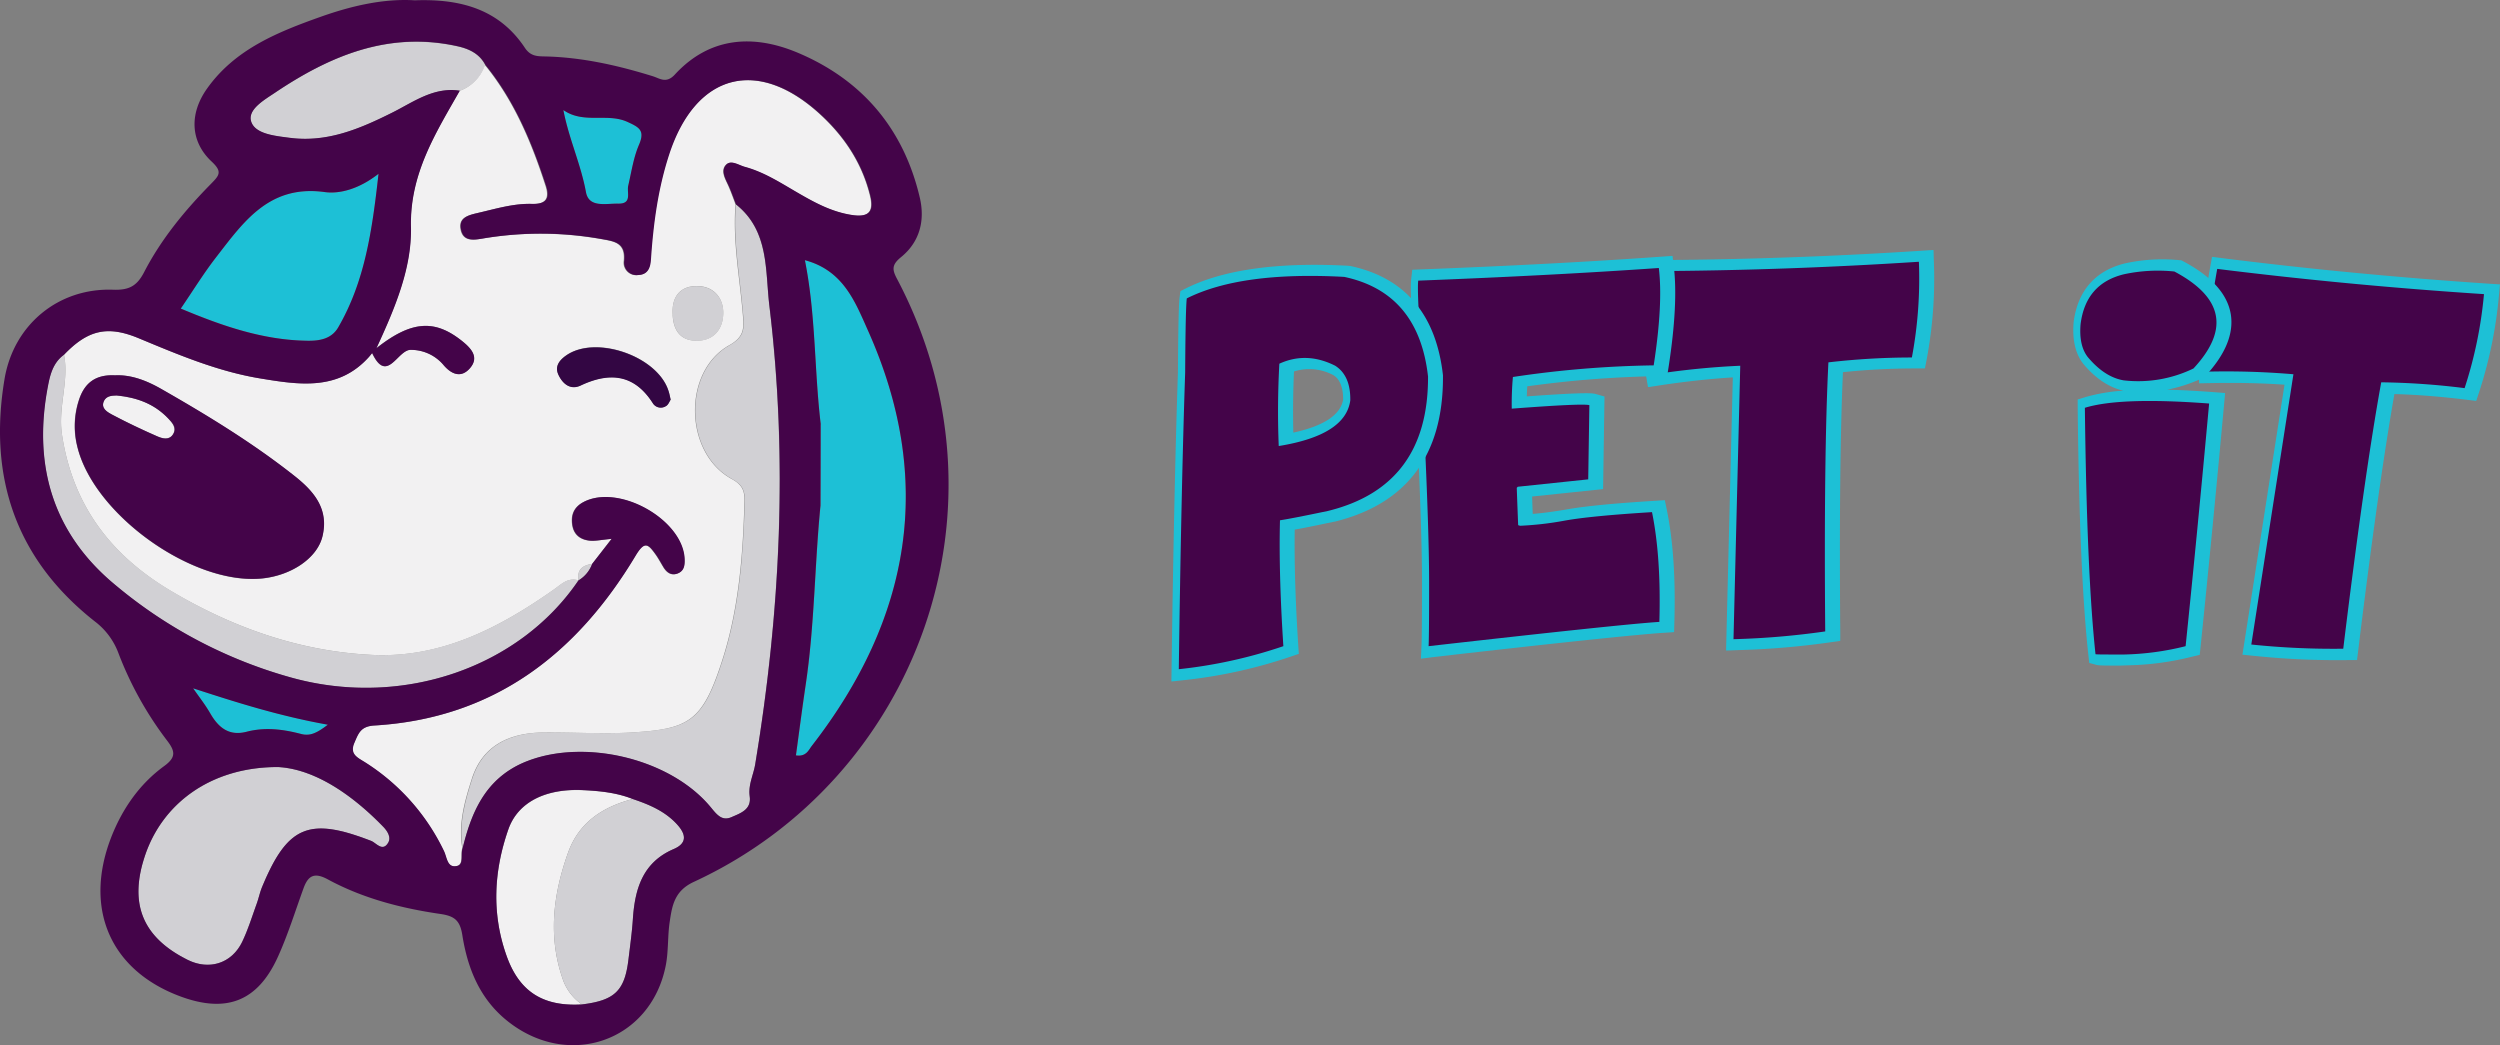 <svg xmlns="http://www.w3.org/2000/svg" viewBox="0 0 784.7 328.1"><rect x="0" y="0" width="784.7" height="328.1" fill="#808080" stroke="none"/><defs><style>.cls-1{fill:#1dc0d6;}.cls-2{fill:#440449;}.cls-3{fill:none;}.cls-4{fill:#d1d0d4;}.cls-5{fill:#f2f1f2;}.cls-6{fill:#330643;}</style></defs><title>logo-petit</title><g id="Capa_2" data-name="Capa 2"><g id="Capa_8" data-name="Capa 8"><path class="cls-1" d="M703.86,205.49l13.2-84.74c-7-.5-14.89-.67-23.37-.5l-3.43.07-.12-3.43c-.26-7.13.92-17.92,3.59-33l.58-3.26,3.29.41c27.47,3.46,55.57,6.13,83.52,8l3.58.23-.34,3.58a137.73,137.73,0,0,1-6.23,30.28l-.9,2.71-2.84-.35c-8.14-1-15.8-1.62-22.84-1.8-3.33,18.93-7.15,46-11.36,80.5l-.37,3-3.05,0a251.88,251.88,0,0,1-29.27-1.33Zm21.24-91L711.88,199.3c7.12.64,14.41,1,21.76,1,4.3-35,8.19-62.15,11.57-80.77l.53-2.89,2.93,0a226.41,226.41,0,0,1,23.7,1.55A130.11,130.11,0,0,0,777,95.71c-25.77-1.74-51.64-4.2-77-7.33a188.75,188.75,0,0,0-2.93,24.85c8.87-.08,17,.21,24.3.88Z"/><path class="cls-2" d="M779.67,92.32a133.64,133.64,0,0,1-6.08,29.51A228.64,228.64,0,0,0,747.42,120q-5.24,28.8-11.92,83.62a247.23,247.23,0,0,1-28.86-1.32l13.22-84.83a248.85,248.85,0,0,0-27.47-.81q-.36-10.23,3.55-32.26Q737.45,89.57,779.67,92.32Z"/><path class="cls-1" d="M541.78,204.2l2.12-85.74c-7,.42-14.85,1.27-23.24,2.54l-3.39.51-.57-3.39c-1.18-7-1.41-17.89-.71-33.18l.15-3.31h3.32c27.68-.13,55.89-1.12,83.84-2.94l3.59-.23L607,82a137,137,0,0,1-2.26,30.83l-.54,2.81h-2.86c-8.2,0-15.88.44-22.88,1.18-.85,19.2-1.13,46.53-.84,81.29l0,3.05-3,.43a252.25,252.25,0,0,1-29.2,2.47Zm9.27-93L548.93,197c7.15-.29,14.42-.92,21.71-1.87-.27-35.24.07-62.68,1-81.58l.15-2.94,2.91-.35a228.46,228.46,0,0,1,23.7-1.53,129.72,129.72,0,0,0,1.72-22.88c-25.78,1.61-51.76,2.52-77.32,2.7a189.48,189.48,0,0,0,.32,25c8.79-1.23,16.92-2,24.21-2.27Z"/><path class="cls-2" d="M602.3,82.16a134.12,134.12,0,0,1-2.2,30.05,226.55,226.55,0,0,0-26.2,1.53q-1.46,29.22-1,84.45a247.22,247.22,0,0,1-28.79,2.44l2.12-85.83a247.47,247.47,0,0,0-27.34,2.75q-1.68-10.1-.66-32.45Q560.08,84.91,602.3,82.16Z"/><path class="cls-1" d="M446,206.75l.18-4.08c.11-2.27.16-9.08.16-20.23s-.63-29.68-1.88-55c-.08-1.81-.19-6.13-.32-13.21-1.49-20.1-1.4-24.79-1.2-26.56l.34-3,3-.12c27.7-1.06,53.07-2.4,75.39-4l3.3-.23.4,3.29c.95,7.79.4,18.39-1.62,31.51l-.45,2.89-2.92.06a335.14,335.14,0,0,0-41,3.19c-.07,1.13-.12,2.18-.15,3.16,19.32-1.4,20.81-1,21.81-.69l2.58.73-.44,29.06-22.28,2.33c.07,2.17.14,4,.19,5.46,3-.24,6.61-.71,10.67-1.41,5.58-1,14.68-1.91,27.8-2.71l3-.19.61,3c2,9.7,2.78,21.55,2.38,35.24l-.09,3.18-3.17.2c-7.81.49-32.12,3-72.26,7.61Zm3.81-115.31c.05,3.3.35,9.76,1.29,22.39V114c.13,7,.23,11.4.31,13.11,1.25,25.4,1.89,44,1.89,55.31,0,7.37,0,12.88-.07,16.47,34.07-3.85,55.6-6.14,65.44-6.95a151,151,0,0,0-1.76-27.53A236.37,236.37,0,0,0,493,166.85a106,106,0,0,1-14.55,1.67h-.62l-3.45-1.14-.1-2.4q-.12-2.84-.43-11.73l0-1.4,2.13-2.41,20.39-2.13.26-16.81c-2.94.06-8.82.34-20.56,1.23l-3.63.28-.12-3.64a98.46,98.46,0,0,1,.37-10.32l.21-2.74,2.71-.43a325.43,325.43,0,0,1,41.72-3.62,121.68,121.68,0,0,0,1.46-23.44C498.07,89.24,474.92,90.45,449.81,91.44Z"/><path class="cls-1" d="M665.42,208.92c-6.54,0-6.83-.08-7.37-.22l-2.28-.62-.26-2.36c-1.87-16.93-3-43.08-3.36-77.73l0-2.61,2.49-.76a56,56,0,0,1,11.84-2c-4.48-1-8.7-3.79-12.54-8.37l-.09-.11c-2.4-3.11-3.4-7.37-3-12.67v-.13c1.2-10,6.81-16.44,16.25-18.69a54.35,54.35,0,0,1,16.88-1l.72.06.63.34c8.79,4.66,13.8,10.22,14.86,16.52,1,6.09-1.62,12.6-7.89,19.37l-.47.51-.63.29a48.57,48.57,0,0,1-11,3.58q6.66.16,14.69.77l3.53.27-.32,3.52c-2.49,27.27-5,52.91-7.39,76.21l-.26,2.46-2.4.57a89.19,89.19,0,0,1-20.18,2.71Zm-3.3-7c1.26,0,3.09,0,5.74,0A78.61,78.61,0,0,0,684,200c2.23-21.6,4.52-45.14,6.8-70.1-14.26-.94-24.89-.68-31.69.77C659.52,161.74,660.52,185.68,662.12,201.94Zm6.27-86a36.21,36.21,0,0,0,19.29-3.16c4.39-4.89,6.29-9.24,5.66-13-.66-3.93-4.24-7.7-10.63-11.19a46.22,46.22,0,0,0-14,.83c-6.6,1.57-10.08,5.6-10.94,12.67-.27,3.45.23,6,1.49,7.73C662.25,113.37,665.32,115.42,668.39,115.94Z"/><path class="cls-2" d="M520.67,84.12q1.37,11.26-1.61,30.56a326.29,326.29,0,0,0-44.19,3.65,94.2,94.2,0,0,0-.36,9.94q22.28-1.7,24.36-1.1l-.36,23.29-22.11,2.32-.32.35q.32,8.88.44,11.71l.59.19a101,101,0,0,0,14-1.61q8.13-1.48,27.42-2.67,2.9,14.22,2.31,34.45-11.86.75-72.43,7.62.17-3.45.16-20.38t-1.89-55.15q-.12-2.64-.31-13.2-1.65-22.2-1.22-26Q487,86.47,520.67,84.12Z"/><path class="cls-2" d="M682.48,85.22q23,12.18,6,30.44a39.75,39.75,0,0,1-21.88,3.73q-6-1-11.31-7.34-2.79-3.61-2.24-10.26Q654.63,89,666.69,86.08A50.49,50.49,0,0,1,682.48,85.22Zm10.92,41.44q-3.74,40.93-7.38,76.16a86.36,86.36,0,0,1-19.39,2.62c-5.64,0-8.61,0-8.89-.1Q655,180,654.4,128,665.59,124.55,693.4,126.66Z"/><path class="cls-1" d="M367.68,213.91l.05-3.91c.52-37.77,1.19-69.12,2-93.15.11-18.32.36-22.27.54-23.64l.24-1.83,1.65-.83c11.82-5.93,29-8.33,51.17-7.12l.54.07c17.14,3.66,26.91,15.19,29.05,34.29l0,.37c.11,24.65-11.33,40-34,45.58l-.12,0c-5.41,1.14-9.52,2-12.41,2.49-.16,10.24.21,22.44,1.11,36.34l.17,2.67-2.54.86a155.41,155.41,0,0,1-33.59,7.39Zm9.37-118c-.14,2.73-.28,8.65-.35,21V117c-.78,23.15-1.43,53.11-1.94,89.1a149.6,149.6,0,0,0,25.65-5.78c-.87-14.29-1.17-26.78-.9-37.14l.08-2.92,2.89-.43c2.54-.38,7.54-1.36,14.86-2.9,19.31-4.79,28.68-17.41,28.64-38.58-1.82-15.79-9.45-25-23.3-28C403,89.33,387.68,91.2,377.05,96Zm22.22,48.14-.15-3.94c-.35-8.6-.28-17.41.2-26.17l.11-2.11,1.92-.87c6.66-3,13.57-2.81,20.53.68l.31.18c4.32,2.75,6.46,7.42,6.36,13.87l0,.41c-1.19,8.94-9.72,14.77-25.36,17.31Zm6.89-27.5c-.29,6.44-.36,12.89-.21,19.24,9.62-2.1,14.87-5.6,15.64-10.42,0-5.34-2.1-7-3-7.58A16.06,16.06,0,0,0,406.16,116.59Z"/><path class="cls-2" d="M448.23,118.17q.15,34.41-31.35,42.19-11.19,2.35-15.12,2.95-.43,16.41,1.06,39.51A151.14,151.14,0,0,1,370,210.05q.78-57,2-93.13.12-20.28.51-23.26,17-8.52,49.42-6.75Q445.28,91.89,448.23,118.17ZM401.37,140q21-3.4,22.46-14.33.12-7.79-4.75-10.88-9-4.53-17.52-.63Q400.85,127.21,401.37,140Z"/><path class="cls-3" d="M325.78,116.63l.87-4.26A10.77,10.77,0,0,0,325.78,116.63Z"/><path class="cls-4" d="M20.1,111.34c1.63,8.38-2,16.43-.63,25.14,3.4,22.18,15.33,37.74,34,48.85C73,197,94.08,204.46,116.83,205.56c21.55,1,39.91-8.47,57-20.53,2.42-1.71,4.4-3.89,7.72-2.86-18.58,27.39-55.12,40-89.51,30.69a147.31,147.31,0,0,1-55.83-29.19c-20.07-16.57-26.1-38.37-21-63.57C16,116.65,17.12,113.5,20.1,111.34Z"/><path class="cls-5" d="M198.59,250.79c-9.39,2.5-16.88,7.27-20.32,16.93-4.73,13.25-6.34,26.64-1.44,40.18a15.89,15.89,0,0,0,5.84,7.37C170.44,316,163,311.27,159,300c-4.71-13.24-4-26.56.56-39.62,3-8.57,11.69-12.93,23.51-12.34C188.33,248.27,193.6,248.83,198.59,250.79Z"/><path class="cls-1" d="M272.39,103.66c-4-8.93-7.68-18.76-19.77-22,3.48,17.26,2.94,34.49,5,51.5q0,12.75-.05,25.5c-1.85,18.69-1.85,37.53-4.63,56.15-1.11,7.41-2.06,14.85-3.08,22.28,3.25.5,4-1.73,5-3C285.91,194,293.47,150.68,272.39,103.66Z"/><path class="cls-1" d="M101.89,60.28C84.44,57.9,76.42,69.69,67.75,80.85c-3.86,5-7.17,10.38-11,16,13.09,5.49,25.88,9.91,39.78,10.1,3.88.06,7.57-.62,9.65-4.22,8.31-14.33,10.64-30.2,12.64-48.19C112.82,59.24,106.75,61,101.89,60.28Z"/><path class="cls-1" d="M196.92,38.25c-6.33-2.89-13.75.76-20.09-3.71,1.72,9,5.49,17,7.09,25.76.9,5,6.27,3.54,10.08,3.62,4.55.1,2.66-3.46,3.2-5.67,1-4.3,1.64-8.8,3.37-12.81C202.5,41,200.69,40,196.92,38.25Z"/><path class="cls-1" d="M66,223.85c2.6,4.52,5.91,7.27,11.45,5.83,5.77-1.5,11.45-.79,17.08.69,2.76.73,4.85-.18,8.41-2.9-15.32-2.75-28.61-7-42.27-11.42C62.41,218.64,64.39,221.13,66,223.85Z"/><path class="cls-4" d="M181.58,182.17c-.54-3.35,1.28-4.75,4.28-5.17A9.94,9.94,0,0,1,181.58,182.17Z"/><path class="cls-4" d="M145.23,266.23c-1.31-7.6.78-14.86,3-21.84,3.36-10.49,11.86-14.32,22.23-14.48,9.28-.14,18.6.53,27.84,0,18.16-1.09,22.33-3.41,28.56-22.81,5.11-15.9,6.45-32.68,6.91-49.42.09-3.3-.35-5.35-4-7.34-15-8.18-15.5-33.77-.72-42,4.73-2.64,4.56-5.41,4.24-9.35-.94-11.6-3.24-23.11-2.31-34.82,10.49,8.31,9.16,20.81,10.51,31.92,5.84,48.14,3.45,96.12-4.47,143.89-.56,3.34-2.23,6.44-1.72,10,.58,4.15-2.93,5.31-5.73,6.53s-4.48-.64-6.34-2.93c-12.5-15.34-39.46-21.85-57.87-14.62C152.81,243.9,148.12,254.31,145.23,266.23Z"/><path class="cls-4" d="M87.32,240.76c11.13.61,22.81,8.26,33,18.8,1.39,1.45,2.48,3.36,1.48,5-1.77,2.92-3.75,0-5.33-.62-19.52-7.56-26.24-4.77-34.28,14.6-.7,1.69-1,3.52-1.68,5.25-1.44,4-2.68,8-4.5,11.81-3.29,6.84-10.39,9-17.14,5.68-14.19-7.08-18.48-17.63-13.35-32.81C51.13,252,66.42,240.7,87.32,240.76Z"/><path class="cls-4" d="M198.59,250.79c5.3,1.78,10.39,3.93,14.18,8.26,2.61,3,2.84,5.67-1.32,7.45-9.69,4.16-12.17,12.45-12.8,21.93-.28,4.23-.87,8.44-1.38,12.65-1.18,9.88-4.31,12.9-14.6,14.19a15.89,15.89,0,0,1-5.84-7.37c-4.9-13.54-3.29-26.93,1.44-40.18C181.71,258.06,189.2,253.29,198.59,250.79Z"/><path class="cls-4" d="M152.28,20.39a13,13,0,0,1-8,8.12c-8.19-1.26-14.53,3.53-21.16,6.85-10.32,5.16-20.66,9.56-32.57,7.89-4.49-.62-10.45-1.17-11.74-5s4.06-6.83,7.45-9.11c17.29-11.62,35.67-19.34,57.16-14.62C147.07,15.28,150.41,16.79,152.28,20.39Z"/><path class="cls-4" d="M211.15,98.81c-.42-5.51,2.23-9,7.53-9,5.11,0,8.45,3.51,8.36,8.6-.09,4.92-3,8.58-8.36,8.57C213.56,106.94,211.35,103.61,211.15,98.81Z"/><path class="cls-5" d="M20.1,111.34c7.47-7.77,13.62-9.26,23.44-5.17C56,111.35,68.4,116.61,81.75,118.79c12,2,24.39,4,34-6.78.35-.39.67-.8,1-1.21,4.69,10,8-1.16,12.16-1a13.36,13.36,0,0,1,10.33,4.84c2.47,2.86,5.4,4,8.08,1.08,3.15-3.45.69-6.26-2.21-8.6-8.57-6.91-15.85-6.62-27,2.16,6-13.06,11.11-25.34,10.83-38-.37-16.67,7.71-29.39,15.25-42.74a13,13,0,0,0,8-8.12c9.15,11.21,14.62,24.29,19,37.87,1.24,3.81.33,5.87-4.37,5.73-5.84-.17-11.48,1.59-17.16,2.89-3.13.73-6,1.59-5.05,5.48.86,3.43,4,3,6.61,2.53a108.83,108.83,0,0,1,37.2.09c4.06.74,7.88,1,7.34,6.85a3.92,3.92,0,0,0,4.39,4.49c3.21-.11,3.88-2.46,4-4.92.75-11.12,2.21-22.09,5.67-32.75,8.44-26,28.33-31,48.28-12.11,7.3,6.91,12.5,15,14.92,24.79,1.17,4.7-.05,7-5.55,6.17-6.77-1-12.46-4.24-18.15-7.56-5-2.94-9.92-6-15.62-7.57-2-.55-4.35-2.29-5.9-.65-1.77,1.89-.19,4.39.76,6.55.85,1.92,1.54,3.91,2.3,5.87-.93,11.71,1.37,23.22,2.31,34.82.32,3.94.49,6.71-4.24,9.35-14.78,8.24-14.24,33.83.72,42,3.65,2,4.09,4,4,7.34-.46,16.74-1.8,33.52-6.91,49.42-6.23,19.4-10.4,21.72-28.56,22.81-9.24.55-18.56-.12-27.84,0-10.37.16-18.87,4-22.23,14.48-2.25,7-4.34,14.24-3,21.84-.71,1.88.48,5.06-1.71,5.59-3.12.75-3.13-2.61-4.14-4.68a67.33,67.33,0,0,0-25-28c-2.33-1.46-4.63-2.51-3.1-6,1.27-2.91,1.93-5.14,6.27-5.4,37.32-2.23,63.4-22.29,82-53.32,2.74-4.58,3.85-3.77,6.18-.53.92,1.27,1.66,2.68,2.47,4,1,1.74,2.43,2.95,4.54,2.13s2.27-2.53,2.18-4.59c-.55-12.35-20.82-23.69-31.77-17.8-3.09,1.65-3.94,4.14-3.44,7.26s2.63,4.56,5.49,4.83c1.77.16,3.58-.27,6.82-.56L185.86,177c-3,.42-4.82,1.82-4.28,5.17-3.32-1-5.3,1.15-7.72,2.86-17.12,12.06-35.48,21.57-57,20.53C94.08,204.46,73,197,53.42,185.33c-18.62-11.11-30.55-26.67-33.95-48.85C18.14,127.77,21.73,119.72,20.1,111.34Zm16,6.47c-6.21-.31-9.7,2.46-11.45,8A26.25,26.25,0,0,0,24.19,140c5,21.39,36.23,43.77,58,41.6,9.25-.93,17.39-6.37,19-13.26,2-8.43-2.51-13.95-8.72-18.86-13.1-10.36-27.29-19-41.73-27.27C46.21,119.54,41.25,117.56,36.12,117.81Zm174.39,7.63c-.29-1.25-.42-2-.66-2.79-3.46-10.92-22.86-17.63-32.14-11.1-2.07,1.46-3.62,3.37-2.42,6,1.32,2.9,3.75,4.93,7,3.41,9.13-4.3,16.81-3.57,22.6,5.48a2.94,2.94,0,0,0,4.13,1C209.76,127.11,210.14,126,210.51,125.44Zm.64-26.63c.2,4.8,2.41,8.13,7.53,8.14,5.4,0,8.27-3.65,8.36-8.57.09-5.09-3.25-8.64-8.36-8.6C213.38,89.81,210.73,93.3,211.15,98.81Z"/><path class="cls-5" d="M36.54,124.13c6.88.66,12.12,2.86,16.26,7.25,1.2,1.27,2.66,2.93,1.52,4.88s-3.36,1.39-5,.69c-4.79-2.1-9.53-4.35-14.15-6.8-1.46-.78-3.58-2-2.6-4.21C33.47,124,35.64,124.22,36.54,124.13Z"/><path class="cls-6" d="M210.51,125.44c-.37.54-.75,1.67-1.52,2.06a2.94,2.94,0,0,1-4.13-1c-5.79-9-13.47-9.78-22.6-5.48-3.22,1.52-5.65-.51-7-3.41-1.2-2.64.35-4.55,2.42-6,9.28-6.53,28.68.18,32.14,11.1C210.09,123.41,210.22,124.19,210.51,125.44Z"/><path class="cls-2" d="M130.21.1C144.6-.43,156.7,2.91,164.74,15c1.66,2.5,3.6,2.67,6,2.71,11.73.22,23,2.76,34.17,6.22,2.19.68,4.2,2.42,6.92-.54,11-11.93,24.77-12.67,38.64-6.81,20.2,8.54,33.2,23.89,38.24,45.47,1.69,7.23-.07,13.93-5.87,18.64-3.05,2.48-2.81,4-1.2,7,37.61,71.36,6.46,156.6-63.84,189.1-6.13,2.83-6.84,7.47-7.6,12.62-.66,4.44-.36,9-1.19,13.43-4.59,24.06-30.74,33.09-50,17.42-8.53-6.94-12.27-16.45-13.9-26.79-.72-4.58-2.47-5.95-6.85-6.59-12.3-1.79-24.35-4.89-35.36-10.86-4.17-2.26-6.15-1.26-7.61,2.75-2.61,7.17-4.87,14.5-8,21.43C81,314.18,71.28,318.05,57,312.89c-22.11-8-30.8-27.29-22.2-49.81,3.46-9,8.89-16.93,16.76-22.65,3.84-2.8,3.37-4.73.87-8a109.34,109.34,0,0,1-15.31-27.57,22.17,22.17,0,0,0-7.36-9.81C4.89,175.48-3.72,149.67,1.43,118.94c2.85-17,16.88-28.63,34.08-28,5,.18,7.48-1.18,9.72-5.5C50.62,75,58.06,66,66.25,57.68c2.63-2.67,3.6-3.79.15-7-6.73-6.31-7-15.06-1.37-22.93,8.75-12.3,22.12-17.68,35.57-22.46C110.31,1.84,120.41-.51,130.21.1Zm52.46,315.17C193,314,196.09,311,197.27,301.08c.51-4.21,1.1-8.42,1.38-12.65.63-9.48,3.11-17.77,12.8-21.93,4.16-1.78,3.93-4.46,1.32-7.45-3.79-4.33-8.88-6.48-14.18-8.26-5-2-10.26-2.52-15.54-2.79-11.82-.59-20.52,3.77-23.51,12.34C155,273.4,154.27,286.72,159,300,163,311.27,170.44,316,182.67,315.27Zm-1.09-133.1a9.94,9.94,0,0,0,4.28-5.17l6.15-7.87c-3.24.29-5,.72-6.82.56-2.86-.27-5-1.82-5.49-4.83s.35-5.61,3.44-7.26c11-5.89,31.22,5.45,31.77,17.8.09,2.06-.16,3.8-2.18,4.59s-3.51-.39-4.54-2.13c-.81-1.36-1.55-2.77-2.47-4-2.33-3.24-3.44-4-6.18.53-18.57,31-44.65,51.09-82,53.32-4.34.26-5,2.49-6.27,5.4-1.53,3.51.77,4.56,3.1,6a67.33,67.33,0,0,1,25,28c1,2.07,1,5.43,4.14,4.68,2.19-.53,1-3.71,1.71-5.59,2.89-11.92,7.58-22.33,20.16-27.27,18.41-7.23,45.37-.72,57.87,14.62,1.86,2.29,3.43,4.2,6.34,2.93s6.31-2.38,5.73-6.53c-.51-3.59,1.16-6.69,1.72-10,7.92-47.77,10.31-95.75,4.47-143.89-1.35-11.11,0-23.61-10.5-31.92-.77-2-1.46-4-2.31-5.87-1-2.16-2.53-4.66-.76-6.55,1.55-1.64,3.9.1,5.9.65,5.7,1.55,10.6,4.63,15.62,7.57,5.69,3.32,11.38,6.58,18.15,7.56,5.5.8,6.72-1.47,5.55-6.17-2.42-9.78-7.62-17.88-14.92-24.79C238.3,17.68,218.41,22.65,210,48.65c-3.46,10.66-4.92,21.63-5.67,32.75-.16,2.46-.83,4.81-4,4.92a3.92,3.92,0,0,1-4.39-4.49c.54-5.84-3.28-6.11-7.34-6.85a108.83,108.83,0,0,0-37.2-.09c-2.62.42-5.75.9-6.61-2.53-1-3.89,1.92-4.75,5.05-5.48,5.68-1.3,11.32-3.06,17.16-2.89,4.7.14,5.61-1.92,4.37-5.73-4.4-13.58-9.87-26.66-19-37.87-1.87-3.6-5.21-5.11-8.89-5.92-21.49-4.72-39.87,3-57.16,14.62-3.39,2.28-8.71,5.32-7.45,9.11s7.25,4.43,11.74,5c11.91,1.67,22.25-2.73,32.57-7.89,6.63-3.32,13-8.11,21.16-6.85C136.71,41.86,128.63,54.58,129,71.25c.28,12.71-4.78,25-10.83,38.05,11.13-8.78,18.41-9.07,27-2.16,2.9,2.34,5.36,5.15,2.21,8.6-2.68,2.94-5.61,1.78-8.08-1.08A13.36,13.36,0,0,0,129,109.82c-4.18-.18-7.47,10.93-12.16,1-.34.41-.66.82-1,1.21-9.64,10.74-22,8.74-34,6.78C68.4,116.61,56,111.35,43.54,106.17c-9.82-4.09-16-2.6-23.44,5.17-3,2.16-4.12,5.31-4.82,8.76-5.14,25.2.89,47,21,63.57a147.31,147.31,0,0,0,55.83,29.19C126.46,222.12,163,209.56,181.58,182.17Zm76-49q0,12.75-.05,25.49c-1.85,18.7-1.85,37.54-4.63,56.16-1.11,7.41-2.06,14.85-3.08,22.28,3.25.5,4-1.73,5-3,31.11-40.06,38.67-83.42,17.59-130.44-4-8.93-7.68-18.76-19.77-22C256.1,98.93,255.56,116.16,257.61,133.17ZM87.32,240.76c-20.9-.06-36.19,11.19-41.77,27.7-5.13,15.18-.84,25.73,13.35,32.81,6.75,3.36,13.85,1.16,17.14-5.68,1.82-3.78,3.06-7.85,4.5-11.81.63-1.73,1-3.56,1.68-5.25,8-19.37,14.76-22.16,34.28-14.6,1.58.61,3.56,3.54,5.33.62,1-1.63-.09-3.54-1.48-5C110.13,249,98.45,241.37,87.32,240.76ZM56.74,96.86c13.09,5.49,25.88,9.91,39.78,10.1,3.88.06,7.57-.62,9.65-4.22,8.31-14.33,10.64-30.2,12.64-48.19-6,4.69-12.06,6.4-16.92,5.73C84.44,57.9,76.42,69.69,67.75,80.85,63.89,85.83,60.58,91.23,56.74,96.86ZM176.83,34.54c1.72,9,5.49,17,7.09,25.76.9,5,6.27,3.54,10.08,3.62,4.55.1,2.66-3.46,3.2-5.67,1-4.3,1.64-8.8,3.37-12.81,1.93-4.49.12-5.47-3.65-7.19C190.59,35.36,183.17,39,176.83,34.54ZM60.62,216.05c1.79,2.59,3.77,5.08,5.33,7.8,2.59,4.52,5.91,7.27,11.45,5.83,5.77-1.5,11.45-.79,17.08.69,2.76.73,4.85-.18,8.41-2.9C87.57,224.72,74.28,220.5,60.62,216.05Z"/><path class="cls-2" d="M36.12,117.81c5.13-.25,10.09,1.73,14.67,4.35,14.44,8.25,28.63,16.91,41.73,27.27,6.21,4.91,10.73,10.43,8.72,18.86-1.65,6.89-9.79,12.33-19,13.26-21.78,2.17-53-20.21-58-41.6a26.25,26.25,0,0,1,.48-14.11C26.42,120.27,29.91,117.5,36.12,117.81Zm.42,6.32c-.9.09-3.07-.11-3.93,1.81-1,2.22,1.14,3.43,2.6,4.21,4.62,2.45,9.36,4.7,14.15,6.8,1.6.7,3.75,1.37,5-.69s-.32-3.61-1.52-4.88C48.66,127,43.42,124.79,36.54,124.13Z"/></g></g></svg>